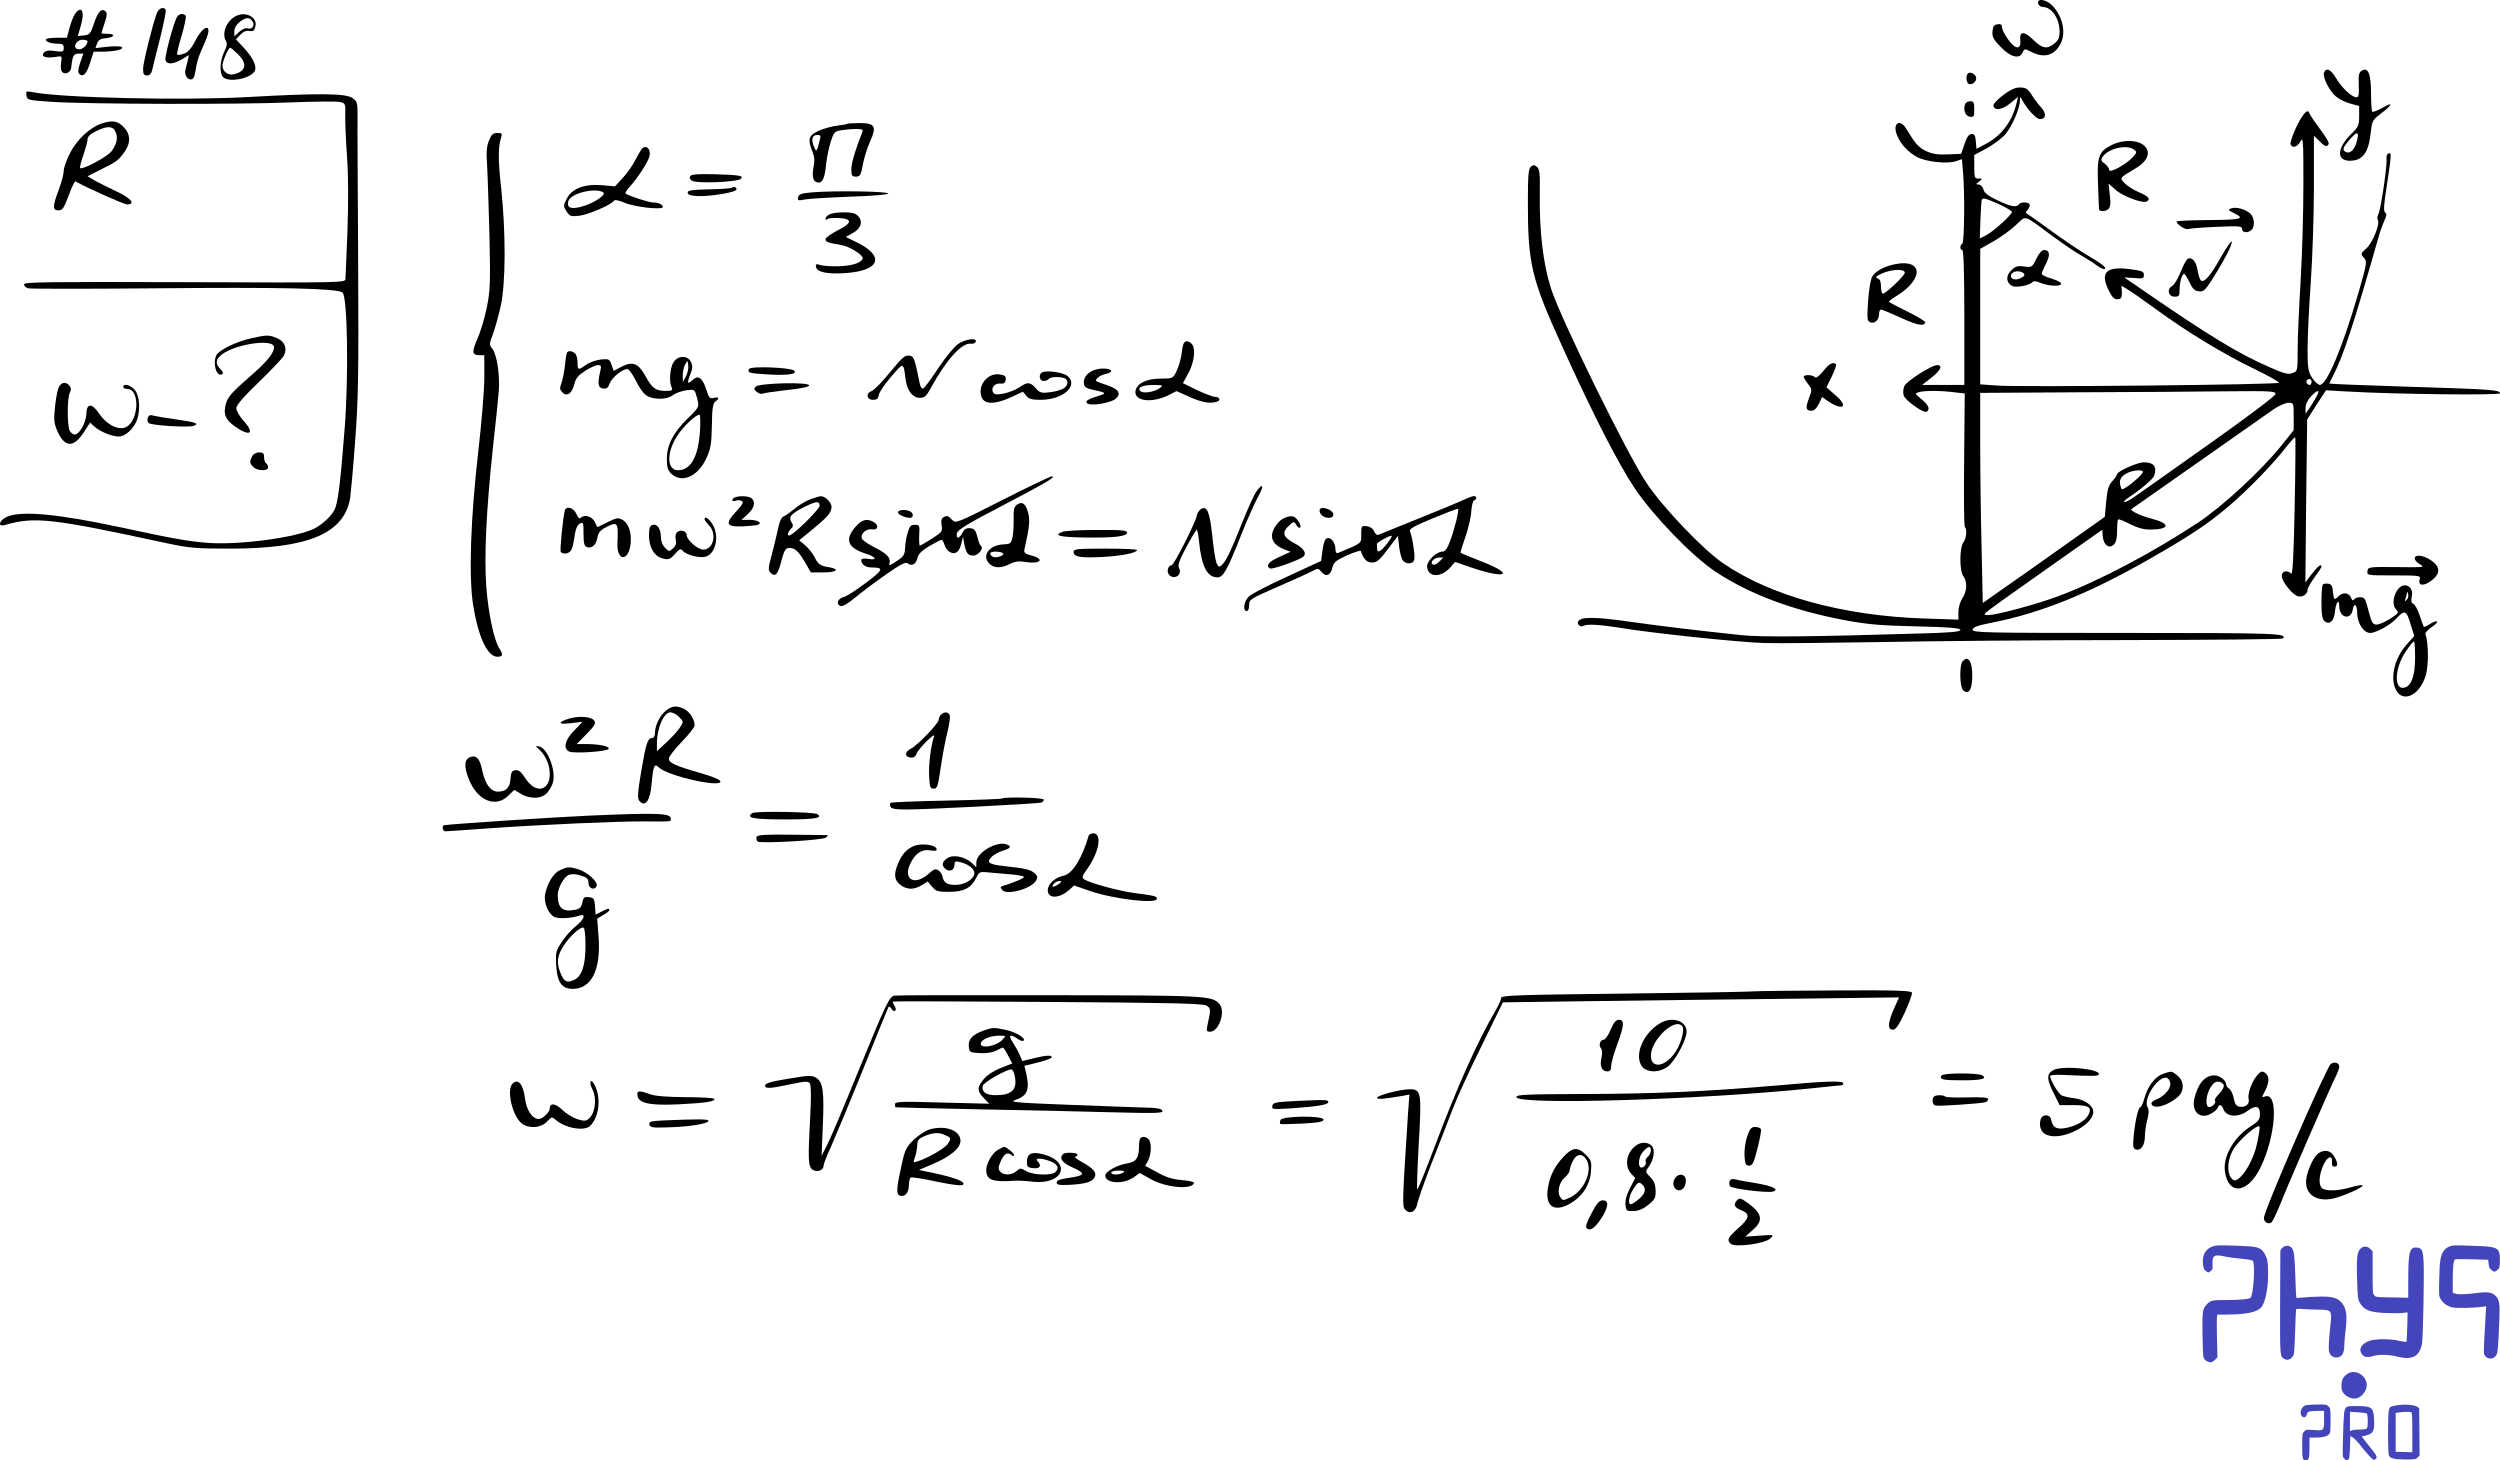 <svg xmlns="http://www.w3.org/2000/svg" version="1.0" width="1260.121pt" height="736.072pt" viewBox="0 0 1260.121 736.072" preserveAspectRatio="xMidYMid meet">
<g transform="translate(-34.879,652.031) scale(0.1,-0.1)" fill="#000000" stroke="none">
<path d="M10622 6503 c2 -10 13 -18 25 -18 44 -1 83 -59 83 -124 0 -31 -6 -44 -26 -60 -38 -30 -60 -26 -106 18 -46 46 -71 45 -66 -2 5 -49 -25 -47 -61 4 -17 23 -31 51 -31 61 0 14 -6 19 -22 16 -18 -2 -24 -11 -26 -35 -3 -27 4 -41 40 -78 50 -53 96 -65 112 -29 9 20 10 20 45 2 64 -32 115 -18 146 42 29 56 11 137 -42 193 -31 31 -77 38 -71 10z"/>
<path d="M1139 6453 c-21 -56 -69 -249 -69 -280 0 -26 4 -33 20 -33 13 0 22 9 26 28 3 15 21 87 40 161 18 73 31 137 28 142 -11 18 -35 8 -45 -18z"/>
<path d="M726 6449 c-8 -12 -20 -44 -27 -70 l-13 -49 -53 0 c-29 0 -53 -4 -53 -9 0 -12 26 -21 61 -21 23 0 29 -4 29 -21 0 -20 -4 -21 -44 -16 -32 5 -47 2 -56 -8 -17 -20 9 -29 57 -22 35 6 35 6 30 -27 -3 -18 -2 -38 3 -45 13 -21 45 -8 48 19 6 59 12 70 37 70 l24 0 -16 -46 c-11 -32 -12 -49 -5 -56 19 -19 37 -1 55 56 l18 56 43 0 c59 0 107 10 100 22 -4 5 -33 7 -70 3 l-64 -7 8 23 c7 18 18 25 46 27 43 4 49 22 6 22 -16 0 -30 1 -30 3 0 2 7 25 16 51 12 33 13 51 6 58 -20 20 -40 0 -59 -59 -18 -53 -22 -58 -51 -61 l-31 -3 15 51 c22 73 4 107 -30 59z m64 -137 c0 -20 -28 -44 -47 -40 -31 5 -12 48 22 48 14 0 25 -4 25 -8z"/>
<path d="M1243 6438 c-17 -22 -66 -206 -60 -222 9 -22 39 -20 82 5 l36 22 -6 -29 c-4 -16 -9 -35 -11 -43 -7 -23 6 -51 26 -51 14 0 19 11 25 48 4 26 13 63 22 82 8 19 21 50 29 68 36 83 -7 83 -51 0 -21 -41 -38 -61 -59 -68 -16 -6 -31 -8 -34 -5 -3 3 7 45 22 95 15 50 24 95 21 100 -9 14 -31 12 -42 -2z"/>
<path d="M1535 6438 c-47 -26 -70 -89 -46 -127 6 -10 3 -27 -10 -52 -23 -46 -25 -112 -4 -129 33 -28 144 -3 159 35 9 24 -11 65 -55 113 l-41 44 22 23 c15 16 30 22 46 19 19 -3 25 1 30 23 12 47 -50 79 -101 51z m84 -22 c17 -20 4 -45 -20 -39 -12 4 -29 -3 -44 -17 l-25 -23 0 26 c0 16 10 33 26 46 31 24 47 26 63 7z m-72 -168 c50 -48 43 -87 -19 -102 -30 -7 -58 14 -58 44 0 20 30 90 39 90 3 0 20 -14 38 -32z"/>
<path d="M12063 6154 c-8 -22 26 -91 60 -120 16 -14 49 -30 73 -36 l44 -12 0 -51 c0 -46 -4 -55 -39 -89 -73 -72 -77 -136 -8 -136 65 0 95 40 106 145 6 56 9 61 51 93 60 45 64 62 8 29 -25 -14 -48 -23 -52 -20 -3 3 -6 45 -6 93 0 98 -15 134 -47 114 -15 -10 -17 -23 -15 -73 2 -48 0 -61 -12 -61 -23 0 -74 48 -102 96 -27 45 -50 56 -61 28z m167 -340 c-10 -44 -33 -69 -54 -61 -23 9 -20 22 15 62 39 45 49 44 39 -1z"/>
<path d="M10273 6153 c-17 -6 -16 -50 1 -56 15 -6 36 11 36 29 0 16 -22 32 -37 27z"/>
<path d="M10443 6039 c-33 -26 -50 -46 -46 -55 9 -23 46 -16 86 17 l38 31 -7 -28 c-23 -98 -78 -170 -163 -213 l-40 -21 -3 38 c-2 28 -7 37 -21 37 -13 0 -24 -14 -36 -50 l-17 -50 -68 -3 c-52 -2 -77 2 -109 17 -39 19 -52 34 -101 114 -32 52 -70 24 -45 -35 19 -46 57 -86 102 -110 48 -24 152 -35 195 -20 l30 10 5 -61 c10 -101 7 -362 -3 -365 -13 -5 -13 -32 0 -32 6 0 10 -120 10 -340 l0 -340 -107 0 -106 0 46 36 c48 37 60 64 30 64 -28 0 -153 -80 -165 -105 -6 -13 -8 -34 -4 -47 6 -25 101 -92 116 -83 19 12 10 34 -26 63 -35 29 -35 29 -12 36 30 8 109 8 177 -1 l53 -6 -3 -333 c-2 -183 -1 -336 4 -340 12 -12 7 -58 -8 -78 -20 -27 -20 -144 0 -170 21 -28 19 -76 -5 -111 -11 -17 -20 -47 -20 -69 l0 -39 -177 6 c-407 14 -770 114 -1010 279 -102 70 -304 282 -385 404 -96 142 -433 829 -481 979 -40 124 -59 286 -57 475 2 105 -1 128 -14 139 -13 11 -19 11 -31 1 -12 -10 -15 -43 -15 -179 0 -311 17 -384 174 -729 158 -348 280 -586 364 -712 94 -140 289 -342 406 -420 173 -115 392 -197 660 -247 114 -21 182 -26 359 -30 164 -4 217 -8 217 -18 0 -9 -53 -14 -212 -18 -525 -16 -797 -19 -893 -8 -252 27 -383 43 -557 67 -181 26 -249 26 -264 3 -9 -15 12 -33 27 -23 17 10 84 6 189 -11 154 -26 603 -73 725 -76 66 -2 327 1 580 5 253 5 812 10 1242 10 430 1 784 4 788 8 26 26 -33 28 -786 28 -724 0 -780 1 -777 17 2 12 26 21 93 34 247 48 490 146 790 317 209 119 296 177 401 265 100 84 233 221 296 304 23 29 43 51 46 49 2 -3 1 -161 -3 -351 -5 -249 -10 -344 -18 -336 -20 20 -47 13 -47 -12 0 -27 52 -93 81 -102 23 -7 49 10 49 32 0 9 16 37 35 63 19 26 35 50 35 54 0 16 -19 2 -48 -36 l-33 -43 4 411 5 410 47 74 48 73 106 -6 c238 -14 771 -20 771 -9 0 17 -40 20 -462 33 -219 7 -398 14 -398 16 0 2 9 22 21 44 51 101 101 254 221 674 10 39 27 85 35 103 12 26 13 36 4 41 -9 6 -7 39 9 139 23 153 24 165 8 159 -7 -2 -12 -15 -10 -28 4 -32 -28 -248 -40 -276 -6 -11 -8 -25 -4 -31 12 -20 -25 -114 -57 -143 -30 -27 -30 -29 -13 -48 17 -19 16 -25 -28 -178 -79 -272 -159 -463 -194 -463 -9 1 -27 17 -39 36 -20 31 -23 49 -23 142 0 59 7 211 16 337 9 127 16 345 16 486 l0 255 30 -29 c21 -22 32 -27 40 -19 11 11 6 20 -67 120 -13 18 -25 38 -28 45 -7 22 -37 -14 -68 -82 -16 -36 -27 -71 -25 -78 9 -22 35 -14 50 15 14 25 15 5 15 -218 0 -135 -6 -353 -14 -485 -8 -132 -15 -288 -15 -348 0 -106 0 -108 -26 -117 -22 -9 -42 -3 -119 31 -154 67 -303 158 -624 379 l-105 72 50 -3 c44 -4 49 -2 49 16 0 17 -10 21 -73 29 -121 15 -150 -19 -101 -114 16 -31 27 -40 43 -38 17 2 21 9 20 35 l-2 33 30 -18 c16 -9 82 -55 146 -102 159 -116 343 -227 495 -300 70 -34 125 -65 123 -69 -6 -10 -1312 -23 -1423 -14 l-83 6 0 341 0 342 67 38 c37 21 88 58 113 82 54 50 33 56 185 -56 50 -37 113 -80 140 -95 28 -16 65 -39 83 -53 18 -13 36 -21 40 -17 9 8 -14 25 -98 75 -36 21 -112 73 -170 115 -58 42 -112 81 -120 85 -12 7 -13 11 -2 21 6 7 12 19 12 26 0 15 -46 18 -55 3 -11 -17 -42 -11 -109 21 -46 22 -66 37 -70 55 -4 14 -14 24 -24 24 -15 1 -15 2 2 15 19 15 19 15 -2 15 -20 0 -22 5 -22 59 l0 60 60 32 c33 18 75 49 94 69 34 38 76 132 76 173 1 21 1 22 12 2 27 -48 71 -95 89 -95 31 0 34 28 7 58 -14 15 -34 41 -44 57 -24 39 -33 45 -69 44 -19 0 -49 -14 -82 -40z m-18 -548 c36 -17 65 -34 65 -39 0 -14 -93 -98 -129 -117 l-33 -17 3 94 c2 51 5 96 7 101 6 12 19 8 87 -22z m1575 -896 c0 -8 -4 -15 -9 -15 -13 0 -22 16 -14 24 11 11 23 6 23 -9z m-182 -62 c-2 -9 -151 -122 -333 -250 -181 -129 -349 -247 -372 -263 -23 -17 -47 -30 -55 -30 -7 0 -1 7 12 17 72 48 130 97 137 116 15 45 -2 67 -53 67 -32 0 -134 -46 -134 -60 0 -5 -11 -21 -24 -35 -19 -21 -25 -41 -31 -103 l-7 -77 -226 -160 c-124 -88 -263 -186 -308 -217 l-81 -57 -6 277 c-4 152 -7 391 -7 529 l0 253 498 3 c273 1 609 3 745 5 228 2 248 1 245 -15z m208 -10 c-8 -16 -24 -41 -35 -58 l-21 -30 0 29 c0 19 10 40 27 58 34 36 48 36 29 1z m-116 -102 l0 -69 -63 -79 c-105 -129 -294 -304 -419 -387 -232 -153 -501 -295 -705 -371 -104 -39 -310 -95 -351 -95 -23 0 -24 2 -12 14 8 8 143 105 300 215 l285 201 3 -35 c4 -43 33 -63 56 -39 11 10 16 34 16 68 0 29 2 55 5 58 3 3 31 -8 61 -24 39 -19 71 -28 103 -27 98 1 101 30 5 55 -53 13 -111 41 -102 48 4 3 653 459 718 504 25 17 57 31 73 32 27 0 27 0 27 -69z m-760 -279 c0 -10 -47 -54 -81 -76 -25 -16 -27 -16 -32 5 -8 29 1 47 32 64 28 15 81 20 81 7z"/>
<path d="M482 6039 c3 -23 7 -24 128 -32 179 -12 935 -14 1201 -3 124 5 238 6 253 2 25 -6 27 -9 25 -64 -1 -31 3 -127 9 -212 7 -100 7 -233 2 -375 -5 -121 -9 -229 -10 -240 0 -20 -6 -20 -810 -17 -696 2 -810 1 -810 -11 0 -8 9 -17 21 -20 12 -3 299 -3 638 0 632 6 918 0 946 -21 25 -18 32 -415 11 -686 -21 -272 -34 -377 -51 -409 -17 -33 -61 -74 -102 -95 -90 -45 -376 -84 -537 -72 -100 8 -174 21 -433 77 -322 69 -503 86 -578 55 -40 -17 -51 -53 -12 -42 151 43 230 35 817 -92 112 -24 146 -27 320 -27 395 0 575 77 604 257 3 21 15 149 25 286 16 215 18 334 15 912 -2 366 -4 695 -3 732 0 62 -2 68 -27 85 -35 23 -172 24 -529 4 -325 -18 -941 -4 -1083 25 -31 6 -33 5 -30 -17z"/>
<path d="M10254 5996 c-11 -29 1 -61 24 -64 20 -3 22 1 22 37 0 35 -3 41 -20 41 -11 0 -23 -6 -26 -14z"/>
<path d="M865 5899 c-58 -17 -128 -81 -162 -148 -18 -34 -33 -76 -33 -92 0 -16 -11 -58 -25 -95 -32 -85 -32 -104 -1 -104 20 0 27 11 51 75 15 41 30 73 34 71 59 -33 245 -116 260 -116 46 0 20 32 -54 66 -41 19 -90 44 -110 55 l-35 21 67 34 c78 38 91 47 121 91 31 44 29 88 -7 124 -30 30 -53 34 -106 18z m66 -43 c14 -30 6 -64 -21 -99 -22 -28 -146 -94 -157 -84 -3 4 4 33 16 65 11 33 21 68 21 79 0 15 13 27 43 42 56 28 85 27 98 -3z"/>
<path d="M4619 5896 c-2 -2 -25 -6 -50 -9 -25 -3 -67 -14 -92 -25 -52 -23 -59 -44 -33 -106 10 -25 12 -46 5 -81 -9 -50 0 -75 27 -75 20 0 31 28 37 95 4 33 14 83 23 111 15 47 19 52 53 58 20 3 53 6 75 6 32 0 37 -3 31 -17 -31 -75 -55 -154 -55 -185 0 -33 3 -38 23 -38 21 0 25 7 35 60 6 34 22 86 36 116 35 77 26 94 -53 94 -32 0 -60 -2 -62 -4z m-141 -93 c-13 -50 -15 -51 -28 -18 -13 35 -7 55 19 55 18 0 18 -3 9 -37z"/>
<path d="M2814 5813 c-12 -28 -15 -58 -10 -127 3 -50 8 -210 12 -356 5 -241 4 -274 -14 -362 -11 -53 -32 -123 -47 -156 -29 -66 -27 -82 11 -82 l24 0 0 -113 c0 -62 -14 -232 -31 -377 -38 -334 -48 -619 -26 -766 26 -163 72 -264 123 -264 28 0 30 11 9 43 -26 41 -55 176 -65 309 -11 154 -1 380 34 708 14 124 27 250 29 280 6 75 -9 180 -31 210 -18 23 -18 26 1 75 10 27 28 91 39 140 26 113 27 370 3 596 -16 145 -16 208 0 257 6 19 4 22 -19 22 -22 0 -30 -7 -42 -37z"/>
<path d="M10992 5789 c-66 -33 -74 -58 -68 -202 2 -67 5 -123 5 -123 6 -11 34 -10 46 2 12 12 14 28 8 72 l-6 57 36 -32 c37 -33 138 -70 157 -58 20 12 9 25 -39 46 -27 11 -60 32 -73 46 -26 28 -28 25 56 75 52 31 72 68 55 99 -23 43 -109 52 -177 18z m112 -22 c17 -13 17 -15 -5 -39 -35 -38 -119 -83 -119 -64 0 8 -10 22 -22 31 -18 12 -21 19 -12 33 26 43 121 66 158 39z"/>
<path d="M3582 5768 c-5 -7 -19 -33 -32 -56 -12 -24 -39 -64 -61 -87 l-40 -44 -68 6 c-88 7 -152 -18 -177 -71 -16 -33 -16 -36 1 -62 16 -24 21 -26 65 -21 46 6 162 56 174 76 4 6 25 1 52 -10 51 -23 194 -38 194 -22 0 13 -24 23 -51 23 -20 0 -128 35 -137 45 -3 3 6 18 20 33 34 36 86 114 98 147 15 40 -14 72 -38 43z m-193 -217 c19 -12 -48 -56 -111 -73 -54 -14 -74 -4 -64 30 12 38 135 68 175 43z"/>
<path d="M3829 5634 c-6 -7 -4 -16 6 -24 19 -16 231 -8 248 9 16 16 -6 19 -131 23 -76 2 -116 0 -123 -8z"/>
<path d="M4038 5574 c-4 -3 -55 -7 -115 -8 -87 -2 -108 -5 -108 -16 0 -11 14 -16 50 -18 61 -3 196 19 196 33 1 12 -15 18 -23 9z"/>
<path d="M4445 5551 c-58 -5 -70 -9 -73 -25 -4 -17 0 -18 35 -11 21 4 124 10 228 14 116 4 190 10 190 16 0 11 -267 15 -380 6z"/>
<path d="M11595 5470 c-18 -7 -15 -10 18 -26 55 -27 30 -32 -145 -33 -82 -1 -148 -4 -148 -7 0 -15 45 -44 59 -38 9 3 73 8 144 11 113 5 127 4 127 -11 0 -19 30 -22 48 -4 18 18 14 63 -7 82 -24 22 -71 35 -96 26z"/>
<path d="M4528 5439 c-10 -5 -18 -15 -18 -21 0 -8 3 -8 9 -2 6 5 33 7 61 5 68 -4 64 -26 -13 -64 -31 -16 -57 -35 -57 -42 0 -14 9 -18 80 -30 42 -7 113 -52 107 -68 -7 -22 -55 -37 -124 -39 -37 0 -79 2 -91 7 -20 6 -23 4 -20 -11 5 -26 61 -37 151 -30 169 12 197 83 60 152 l-61 30 34 19 c42 22 54 58 29 85 -14 16 -31 20 -74 20 -31 0 -64 -5 -73 -11z"/>
<path d="M11545 5227 c-56 -101 -91 -139 -105 -117 -5 8 -12 31 -15 52 -7 40 -27 63 -47 55 -7 -2 -24 -32 -37 -66 -14 -34 -33 -67 -43 -72 -29 -15 -20 -54 12 -54 22 0 25 4 25 35 0 38 12 80 23 80 4 -1 16 -20 27 -43 15 -32 26 -43 47 -45 23 -3 32 5 64 55 60 93 106 182 102 195 -2 6 -26 -27 -53 -75z"/>
<path d="M10613 5216 c-21 -43 -23 -44 -62 -39 -33 5 -44 1 -65 -20 -28 -28 -26 -61 5 -78 20 -11 93 4 104 21 3 5 20 3 40 -6 42 -17 108 -19 103 -2 -2 6 -25 17 -51 25 -26 7 -47 18 -47 23 0 5 9 28 21 50 23 44 20 70 -9 70 -11 0 -26 -16 -39 -44z m-60 -81 c0 -6 -12 -14 -27 -20 -34 -12 -56 12 -30 32 17 12 55 4 57 -12z"/>
<path d="M9903 5189 c-54 -10 -99 -34 -117 -62 -8 -13 -17 -65 -21 -123 -6 -90 -5 -102 10 -108 23 -9 45 11 45 40 0 13 4 24 10 24 5 0 49 -18 97 -40 84 -39 121 -46 126 -25 1 6 -40 30 -90 55 -51 25 -93 47 -93 50 0 3 20 18 45 33 132 84 124 183 -12 156z m47 -43 c0 -15 -96 -106 -111 -106 -5 0 -9 16 -9 35 0 24 -5 38 -17 42 -14 5 -9 11 22 25 49 22 115 24 115 4z"/>
<path d="M1614 4815 c-73 -16 -159 -58 -174 -84 -21 -40 0 -114 28 -97 8 4 5 13 -8 26 -24 24 -25 43 -3 65 57 58 273 93 273 45 0 -30 -39 -77 -130 -155 -77 -67 -102 -95 -111 -125 -17 -55 -5 -85 45 -120 77 -53 101 -35 41 31 -19 22 -35 49 -35 62 0 15 35 56 114 132 63 61 120 121 126 133 18 37 4 71 -35 88 -41 17 -51 17 -131 -1z"/>
<path d="M5179 4787 c-19 -12 -63 -66 -100 -121 -36 -55 -70 -101 -77 -104 -6 -2 -13 7 -16 20 -28 136 -30 143 -56 146 -21 2 -37 -13 -95 -84 -38 -47 -80 -90 -93 -95 -31 -12 -25 -44 8 -44 19 0 26 6 28 24 2 13 30 55 63 93 64 74 61 75 73 -17 7 -54 36 -90 71 -90 23 0 33 8 53 45 81 148 159 234 205 228 11 -2 22 3 24 10 8 21 -51 14 -88 -11z"/>
<path d="M6316 4791 c-4 -5 -9 -31 -12 -58 -4 -26 -15 -64 -25 -84 -18 -36 -19 -37 -79 -37 -73 0 -123 -25 -128 -64 -6 -51 85 -61 170 -18 l37 19 65 -29 c64 -29 107 -36 140 -24 20 8 11 24 -12 24 -10 0 -50 16 -90 34 l-71 35 24 43 c30 52 41 118 26 147 -12 22 -36 28 -45 12z m-120 -226 c-28 -21 -85 -30 -99 -16 -18 18 10 31 68 31 46 -1 48 -2 31 -15z"/>
<path d="M3207 4743 c-3 -5 -8 -35 -11 -68 -4 -33 -12 -73 -18 -88 -9 -23 -8 -31 6 -45 23 -23 48 -5 60 43 7 29 19 43 54 66 25 16 54 29 65 29 16 0 18 -5 11 -32 -14 -62 -11 -83 14 -86 18 -3 26 3 34 26 12 30 63 72 89 72 8 0 28 -28 44 -61 18 -37 40 -66 57 -75 38 -20 101 -18 129 5 13 10 43 20 66 24 42 5 43 5 53 -31 15 -54 15 -53 -46 -112 -72 -71 -104 -133 -104 -203 0 -43 5 -58 23 -75 52 -49 133 -14 175 76 23 49 27 71 29 167 1 86 5 112 17 121 23 16 20 25 -7 19 -20 -6 -25 -1 -38 41 -18 58 -40 75 -67 51 -28 -26 -32 -21 -15 23 13 32 14 46 5 65 -16 35 -65 35 -88 0 -18 -27 -24 -99 -10 -127 7 -16 3 -18 -31 -18 -50 0 -68 14 -101 75 -35 64 -65 76 -120 47 l-40 -21 -11 31 c-10 29 -13 30 -55 26 -24 -3 -58 -15 -74 -27 -39 -28 -42 -27 -42 12 0 18 -5 38 -12 45 -14 14 -35 16 -41 5z m599 -120 l-15 -28 -1 33 c0 18 6 43 12 55 13 22 13 22 16 -5 2 -15 -4 -40 -12 -55z m71 -277 c-9 -129 -46 -195 -110 -196 -57 0 -60 87 -5 173 29 46 93 107 112 107 5 0 6 -35 3 -84z"/>
<path d="M9539 4650 c-22 -27 -36 -37 -43 -30 -12 12 -56 13 -56 1 0 -4 10 -21 22 -36 21 -27 21 -29 5 -72 -19 -50 -16 -63 14 -63 12 0 25 13 36 35 l16 34 26 -18 c75 -53 111 -33 45 24 l-49 43 27 55 c15 30 24 58 21 61 -14 14 -34 4 -64 -34z"/>
<path d="M4125 4661 c-11 -19 -3 -22 93 -28 98 -6 152 1 134 19 -16 16 -217 24 -227 9z"/>
<path d="M5874 4658 c-40 -10 -66 -40 -62 -70 2 -18 12 -25 43 -32 68 -14 72 -18 40 -28 -64 -20 -78 -29 -67 -40 16 -16 117 0 144 22 30 25 16 48 -38 67 -70 24 -67 22 -54 37 6 8 25 18 41 21 16 4 29 10 29 15 0 12 -42 17 -76 8z"/>
<path d="M5603 4644 c-21 -9 -16 -44 6 -44 11 0 23 5 26 10 7 11 54 13 79 4 22 -9 20 -37 -5 -52 -11 -7 -42 -16 -69 -19 -43 -5 -50 -3 -71 21 -27 31 -42 32 -79 6 -39 -27 -117 -47 -131 -33 -20 20 -1 52 29 50 21 -2 28 3 30 19 2 17 -3 23 -30 27 -63 10 -116 -60 -90 -118 16 -34 69 -33 147 3 l60 28 16 -20 c14 -17 28 -21 75 -21 111 1 189 70 135 119 -21 19 -103 31 -128 20z"/>
<path d="M641 4558 c-5 -18 -13 -63 -16 -99 -6 -55 -3 -75 13 -112 37 -83 82 -85 133 -6 l32 49 21 -19 c28 -26 88 -51 124 -51 32 0 75 39 91 83 18 48 14 121 -10 151 -20 25 -59 36 -59 16 0 -5 8 -10 19 -10 71 0 58 -178 -15 -196 -38 -10 -91 21 -125 71 -37 55 -64 54 -65 -2 -2 -45 -35 -103 -59 -103 -8 0 -19 9 -25 19 -13 26 -13 167 1 192 7 15 7 24 -2 35 -20 25 -47 17 -58 -18z"/>
<path d="M4157 4571 c-9 -10 -7 -16 7 -27 11 -7 23 -11 28 -8 5 3 59 11 120 18 71 7 113 16 115 23 7 19 -254 13 -270 -6z"/>
<path d="M1094 4415 c-4 -9 -2 -21 4 -27 12 -12 202 -24 228 -14 29 11 8 19 -88 32 -51 7 -103 16 -115 19 -16 5 -25 3 -29 -10z"/>
<path d="M1620 4221 c-14 -27 -13 -37 6 -55 20 -20 74 -21 74 -2 0 8 -4 18 -10 21 -5 3 -10 17 -10 31 0 19 -5 24 -25 24 -14 0 -29 -8 -35 -19z"/>
<path d="M5401 4000 c-232 -118 -235 -119 -253 -100 -21 22 -27 24 -46 11 -8 -5 -11 -19 -7 -39 5 -30 2 -34 -49 -67 -30 -19 -58 -35 -61 -35 -3 0 -4 24 -3 53 3 49 2 52 -22 52 -20 0 -27 -7 -36 -40 -7 -22 -13 -57 -13 -77 -1 -28 -7 -41 -28 -56 -48 -33 -56 -36 -51 -21 9 25 -12 49 -73 79 -33 17 -63 37 -66 46 -9 23 23 52 52 46 31 -5 35 22 6 38 -34 18 -58 11 -90 -25 -56 -64 -40 -106 51 -135 52 -16 62 -35 15 -27 -26 4 -37 2 -37 -7 0 -20 22 -36 51 -36 65 0 61 -11 -27 -77 -48 -36 -98 -69 -113 -72 -30 -8 -40 -36 -16 -45 11 -4 37 11 75 43 33 27 102 79 155 116 74 52 99 64 109 56 20 -17 43 -4 49 27 4 19 21 36 60 60 31 17 58 32 62 32 3 0 11 -13 16 -30 12 -32 43 -48 63 -31 8 6 17 26 21 44 l8 32 6 -35 c10 -49 18 -60 46 -60 25 0 54 37 38 49 -5 3 -13 24 -18 46 -8 32 -15 41 -36 43 -18 2 -29 -4 -39 -23 -16 -31 -33 -33 -28 -3 2 17 50 46 224 137 230 120 280 150 254 150 -8 0 -121 -54 -249 -119z"/>
<path d="M6681 4042 c-11 -15 -43 -86 -71 -156 -59 -149 -83 -197 -104 -215 -13 -11 -17 -9 -26 13 -5 14 -15 76 -21 138 -13 120 -26 151 -57 132 -9 -6 -18 -20 -20 -30 -4 -32 -116 -253 -128 -253 -18 -1 -26 -32 -13 -47 25 -30 69 -1 51 33 -8 13 0 37 36 105 26 48 50 88 53 88 3 0 9 -28 12 -62 12 -122 41 -178 92 -178 30 0 50 36 125 227 28 70 65 152 81 181 31 55 24 72 -10 24z"/>
<path d="M4053 4013 c-7 -2 -13 -9 -13 -14 0 -4 7 -6 15 -3 8 4 22 3 31 0 13 -5 9 -15 -25 -52 -59 -63 -53 -80 29 -77 36 2 71 5 78 8 26 9 0 25 -41 25 l-41 0 32 29 c33 31 40 59 20 79 -12 12 -62 15 -85 5z"/>
<path d="M4434 4004 c-23 -8 -59 -30 -80 -48 -22 -18 -46 -35 -56 -39 -10 -4 -21 -26 -28 -64 -7 -32 -21 -91 -32 -132 -18 -67 -18 -75 -4 -89 22 -22 37 -6 53 60 17 64 24 72 57 64 17 -4 36 -25 59 -64 l33 -57 62 0 c67 0 87 16 31 26 -46 7 -56 14 -75 52 -9 18 -30 44 -46 58 l-31 26 64 52 c81 67 99 88 99 117 0 22 -33 55 -55 53 -5 0 -29 -7 -51 -15z m46 -33 c0 -17 -124 -140 -150 -149 -15 -6 -12 15 5 32 13 12 13 19 3 35 -16 26 -2 42 65 76 61 30 77 31 77 6z"/>
<path d="M7725 4000 c-22 -10 -125 -53 -230 -95 -104 -42 -195 -79 -200 -81 -6 -2 -15 6 -20 18 -6 14 -20 24 -37 26 -27 3 -28 1 -28 -41 0 -48 7 -42 -117 -94 -8 -3 -13 4 -13 19 0 33 -23 63 -43 55 -10 -4 -18 -25 -22 -60 l-7 -54 -171 -79 c-95 -43 -182 -88 -194 -101 -25 -24 -31 -73 -10 -73 7 0 12 12 12 30 0 29 5 32 145 93 80 35 158 70 174 79 28 15 31 14 46 -5 22 -27 46 -17 55 23 6 26 17 35 73 61 37 16 68 26 70 22 14 -42 30 -58 57 -58 24 0 37 11 79 67 l51 67 6 -54 c4 -30 12 -62 19 -70 17 -20 49 -19 57 2 6 16 -8 114 -21 144 -6 13 17 26 115 67 68 28 125 50 127 47 6 -6 -17 -101 -40 -162 -14 -38 -25 -53 -38 -53 -32 0 -81 -49 -78 -78 6 -53 70 -54 116 -3 l25 29 84 -29 c175 -59 219 -35 53 30 -60 23 -110 44 -110 46 0 3 12 40 26 82 15 43 28 100 29 128 2 27 8 51 14 53 15 5 14 22 -1 22 -7 -1 -31 -9 -53 -20z m-385 -220 c-33 -42 -50 -50 -50 -25 0 8 -1 18 -1 23 -2 7 58 41 74 42 5 0 -6 -18 -23 -40z m263 -91 c-11 -12 -26 -18 -32 -14 -17 10 6 35 32 35 l21 0 -21 -21z"/>
<path d="M5474 3976 c-14 -11 -17 -26 -16 -72 1 -33 -2 -74 -6 -93 -7 -31 -10 -33 -49 -35 -71 -4 -108 -60 -65 -99 24 -22 59 -21 102 1 26 13 46 15 75 10 76 -13 104 13 34 32 -38 10 -41 14 -35 38 24 106 27 141 17 179 -13 46 -30 58 -57 39z m-69 -246 c7 -11 -39 -25 -54 -15 -6 3 -11 10 -11 16 0 12 57 12 65 -1z"/>
<path d="M3196 3948 c-9 -32 -26 -200 -21 -209 10 -15 44 -10 53 9 6 9 13 41 17 70 5 36 13 55 26 63 18 9 19 6 19 -51 0 -47 4 -62 16 -67 25 -10 48 11 54 47 4 25 14 37 40 51 62 33 66 28 61 -77 -5 -91 54 -98 66 -8 7 56 -9 106 -39 123 -23 13 -30 13 -77 -11 l-51 -25 -13 26 c-13 28 -52 40 -70 22 -8 -8 -14 -2 -23 19 -13 31 -51 42 -58 18z"/>
<path d="M7000 3947 c0 -20 22 -37 47 -37 28 0 31 25 4 40 -27 14 -51 13 -51 -3z"/>
<path d="M4875 3940 c-6 -10 34 -30 61 -30 19 0 18 26 -2 34 -24 9 -52 7 -59 -4z"/>
<path d="M6824 3910 c-31 -12 -64 -59 -64 -90 0 -30 21 -53 65 -70 l29 -11 -57 -26 c-54 -24 -70 -44 -47 -58 9 -6 120 32 160 54 30 16 16 45 -35 72 -59 31 -67 55 -30 89 24 23 27 23 36 7 15 -26 32 -21 18 6 -20 37 -36 43 -75 27z"/>
<path d="M3900 3903 c0 -4 10 -17 22 -30 42 -44 23 -123 -29 -123 -27 0 -83 49 -83 73 0 20 -29 30 -47 16 -9 -8 -12 -22 -8 -39 4 -19 0 -31 -14 -44 -19 -17 -20 -17 -40 3 -13 13 -21 34 -21 54 0 42 -20 70 -43 61 -13 -4 -17 -18 -17 -53 0 -61 28 -107 71 -116 29 -7 37 -3 60 23 23 26 29 29 39 16 17 -20 84 -38 114 -30 52 13 73 104 36 164 -18 29 -40 43 -40 25z"/>
<path d="M5702 3839 c-45 -18 -11 -26 113 -28 148 -2 215 5 215 25 0 11 -29 14 -152 13 -84 0 -163 -4 -176 -10z"/>
<path d="M5760 3738 c0 -25 37 -31 148 -25 95 5 172 21 172 35 0 4 -72 7 -160 7 -145 0 -160 -2 -160 -17z"/>
<path d="M12520 3705 c0 -8 12 -21 28 -30 25 -14 17 -15 -118 -13 -141 1 -145 1 -148 -20 -3 -22 -1 -22 133 -22 132 0 136 -1 130 -20 -10 -33 21 -36 61 -5 45 35 44 69 -5 102 -39 26 -81 30 -81 8z"/>
<path d="M12057 3574 c-4 -4 -7 -44 -7 -89 0 -63 4 -86 16 -96 24 -20 48 1 52 47 4 48 22 71 22 27 0 -58 60 -71 68 -14 6 36 22 23 22 -16 0 -53 32 -103 66 -103 29 0 101 40 130 71 43 47 52 44 72 -23 l20 -63 -39 -44 c-57 -64 -82 -157 -58 -218 31 -81 124 -43 155 64 15 52 14 165 -2 207 -2 6 12 22 32 36 20 13 32 26 26 28 -6 2 -22 -4 -37 -14 -14 -9 -27 -15 -29 -13 -2 2 -11 28 -21 57 -9 29 -24 56 -32 59 -10 4 -12 14 -8 35 8 32 -8 58 -35 58 -42 0 -75 -87 -45 -120 17 -18 15 -20 -31 -50 -27 -17 -58 -29 -69 -28 -19 3 -22 9 -45 96 -9 35 -15 42 -35 42 -13 0 -27 -5 -31 -12 -5 -7 -10 -4 -15 10 -10 25 -41 29 -63 7 -21 -22 -24 -19 -28 23 -2 28 -8 38 -23 40 -12 2 -24 0 -28 -4z m422 -78 c-9 -8 -10 -7 -5 7 3 10 7 24 7 30 1 7 3 4 6 -7 3 -10 -1 -23 -8 -30z m43 -295 c-1 -84 -17 -133 -48 -145 -59 -23 -59 91 0 179 21 32 40 54 43 52 3 -3 5 -42 5 -86z"/>
<path d="M10242 3188 c-18 -18 -16 -133 3 -148 28 -23 45 5 45 74 0 55 -11 86 -30 86 -3 0 -11 -5 -18 -12z"/>
<path d="M3705 2938 c-30 -24 -55 -74 -55 -113 0 -16 -6 -25 -15 -25 -22 0 -31 -29 -55 -173 -17 -100 -19 -132 -9 -143 29 -35 55 -1 62 84 9 97 14 106 38 83 46 -42 309 -102 309 -70 0 9 -35 24 -98 42 -129 37 -162 52 -162 73 0 10 29 48 65 85 36 37 65 74 65 83 0 29 -24 68 -51 82 -39 19 -62 18 -94 -8z m63 -28 c12 -12 22 -23 22 -26 0 -17 -29 -55 -76 -100 l-54 -50 0 40 c0 77 35 156 68 156 10 0 28 -9 40 -20z"/>
<path d="M5092 2918 c-7 -7 -12 -18 -12 -26 0 -18 -107 -129 -139 -145 -32 -15 -34 -41 -4 -45 16 -2 26 3 32 20 10 26 97 112 88 87 -16 -46 -28 -141 -25 -199 3 -57 5 -65 23 -65 18 0 22 12 36 110 9 61 24 141 34 178 9 37 14 74 11 82 -7 18 -28 19 -44 3z"/>
<path d="M3220 2899 c-63 -19 -60 -32 5 -24 l60 7 -42 -44 c-47 -47 -57 -91 -25 -106 24 -11 195 0 199 14 4 13 -50 24 -117 24 l-44 0 49 50 c41 42 48 53 39 68 -13 20 -73 25 -124 11z"/>
<path d="M3069 2740 c58 -55 69 -164 20 -190 -28 -15 -65 4 -94 50 -20 31 -32 40 -48 38 -18 -2 -23 -11 -25 -43 -3 -45 -23 -65 -63 -65 -37 0 -65 38 -79 105 -12 60 -29 80 -59 70 -31 -10 -35 -45 -11 -107 42 -112 136 -153 201 -88 l30 29 32 -19 c48 -30 110 -27 136 7 12 14 24 37 27 50 16 62 -28 174 -71 181 -18 4 -18 2 4 -18z"/>
<path d="M5399 2495 c-3 -2 -128 -7 -279 -10 -150 -3 -277 -8 -281 -11 -5 -2 -6 -11 -2 -19 4 -11 24 -15 82 -15 93 0 661 29 679 35 6 2 12 9 12 15 0 10 -201 15 -211 5z"/>
<path d="M4141 2422 c-35 -24 4 -32 164 -32 153 0 194 7 163 27 -19 11 -310 16 -327 5z"/>
<path d="M3315 2409 c-177 -8 -678 -41 -727 -48 -14 -2 -8 -31 5 -31 8 0 106 7 218 15 268 19 656 36 788 35 137 -1 131 -2 131 14 0 28 -69 30 -415 15z"/>
<path d="M4162 2302 c-2 -7 0 -18 5 -23 12 -12 332 6 346 20 6 6 9 11 7 12 -3 0 -83 1 -179 2 -136 2 -175 -1 -179 -11z"/>
<path d="M5836 2308 c-33 -115 -82 -193 -127 -202 -42 -8 -79 -42 -79 -73 0 -43 56 -43 106 0 l27 24 81 -28 c119 -41 336 -66 336 -39 0 13 -7 15 -113 29 -82 11 -225 50 -255 70 -11 7 -8 17 15 49 62 85 79 182 32 182 -11 0 -21 -6 -23 -12z m-150 -243 c-26 -19 -42 -19 -26 0 7 8 20 15 29 15 13 -1 13 -3 -3 -15z"/>
<path d="M4955 2256 c-37 -16 -60 -41 -80 -89 -22 -53 -19 -82 11 -106 33 -26 70 -27 109 -2 l30 18 22 -26 c19 -23 28 -26 86 -26 74 0 111 19 137 72 13 27 19 30 50 27 19 -2 70 -6 113 -10 42 -3 77 -9 77 -14 0 -7 -55 -30 -109 -46 -11 -4 -11 -7 0 -20 23 -28 148 7 170 48 10 18 8 24 -10 39 -21 17 -45 22 -151 34 -76 8 -90 18 -65 44 10 12 36 26 57 33 42 12 48 23 18 33 -51 16 -150 -44 -150 -91 l0 -25 -22 21 c-35 32 -94 45 -124 25 -27 -18 -31 -37 -9 -55 20 -17 45 -5 45 21 0 18 4 20 28 14 41 -10 72 -33 72 -55 0 -30 -47 -60 -95 -60 -44 0 -60 11 -66 44 -2 10 -12 24 -21 30 -14 8 -23 5 -45 -15 -71 -66 -135 -34 -96 48 24 51 59 75 100 67 22 -4 33 -2 33 5 0 23 -76 33 -115 17z"/>
<path d="M3173 2135 c-34 -14 -65 -65 -77 -124 -7 -39 16 -96 46 -112 20 -11 84 -8 126 6 36 12 27 -18 -17 -53 -21 -17 -53 -52 -70 -79 -30 -44 -32 -53 -29 -115 5 -90 28 -123 87 -122 92 2 139 98 127 261 l-7 93 30 18 c17 9 31 20 31 25 0 10 -7 9 -40 -8 l-29 -15 -3 43 c-3 38 -6 42 -31 45 -23 3 -28 -1 -33 -27 -5 -25 -13 -32 -39 -37 -61 -11 -84 9 -85 74 0 37 31 93 57 103 15 5 36 4 60 -4 30 -9 38 -17 38 -37 0 -29 32 -40 41 -15 8 21 -48 71 -96 85 -44 12 -48 12 -87 -5z m127 -380 c0 -103 -19 -158 -60 -175 -35 -15 -48 -8 -66 36 -21 50 -17 85 14 135 32 50 89 102 103 93 5 -3 9 -43 9 -89z"/>
<path d="M9180 1523 c-19 -2 -312 -7 -650 -11 -540 -6 -615 -9 -615 -22 0 -9 -12 -36 -26 -60 -95 -162 -198 -394 -314 -703 -43 -114 -80 -205 -83 -203 -2 3 1 106 8 231 15 260 13 275 -46 275 -46 0 -164 -31 -164 -43 0 -9 30 -7 124 9 l39 7 -7 -94 c-29 -444 -29 -468 -16 -484 23 -27 54 -15 62 25 3 19 36 112 72 205 37 94 85 217 107 275 22 58 88 202 147 321 l106 217 440 6 c243 3 692 9 999 12 l558 7 -26 -58 c-31 -71 -33 -105 -5 -105 14 0 29 21 60 87 22 48 38 93 36 100 -4 10 -82 13 -388 11 -211 -1 -399 -3 -418 -5z"/>
<path d="M4858 1502 c-27 -5 -42 -38 -182 -379 -73 -180 -145 -350 -160 -378 l-26 -50 6 146 c8 176 1 224 -32 246 -23 14 -34 14 -142 -4 -86 -14 -117 -23 -117 -34 0 -18 25 -16 133 7 72 15 85 15 93 3 6 -9 7 -70 2 -159 -12 -226 -11 -259 11 -275 22 -16 56 -4 56 20 0 8 16 49 36 92 19 43 92 217 161 388 69 171 127 314 130 319 3 5 10 1 15 -8 5 -9 13 -14 18 -11 6 4 5 14 -2 25 -7 11 -10 20 -8 22 3 2 354 1 780 -2 624 -4 780 -8 799 -18 24 -14 24 -18 5 -104 -5 -24 -3 -28 15 -28 44 0 79 104 46 140 -38 42 -67 43 -861 44 -418 1 -768 0 -776 -2z"/>
<path d="M8467 1330 c-11 -27 -27 -50 -34 -50 -18 0 -28 -27 -15 -43 7 -8 8 -26 3 -49 -10 -41 2 -68 29 -68 15 0 20 7 20 28 0 15 14 63 30 107 36 97 38 125 9 125 -15 0 -26 -13 -42 -50z"/>
<path d="M8715 1362 c-82 -50 -127 -152 -94 -211 22 -38 88 -41 134 -7 38 29 95 135 95 176 0 56 -74 79 -135 42z m113 -14 c15 -20 -10 -103 -45 -145 -51 -64 -113 -66 -113 -4 0 80 121 194 158 149z"/>
<path d="M5307 1326 c-56 -20 -79 -44 -75 -80 3 -30 5 -31 55 -34 33 -2 63 3 82 12 17 9 32 16 35 16 3 0 15 -18 26 -40 l21 -40 -28 -11 c-62 -23 -95 -43 -118 -71 -32 -38 -31 -59 3 -93 l27 -28 -237 6 c-206 6 -238 5 -238 -8 0 -8 1 -15 3 -16 1 -1 187 -5 412 -10 226 -4 529 -11 674 -15 224 -6 263 -5 259 7 -3 10 -24 15 -69 16 -35 1 -209 7 -387 14 -287 11 -319 14 -285 25 61 21 73 52 54 136 l-9 36 69 17 c38 10 69 21 69 26 0 12 -25 11 -92 -5 l-56 -14 -13 30 c-7 17 -23 45 -35 64 -25 37 -14 45 24 18 13 -9 26 -13 30 -9 13 12 -38 43 -89 54 -62 13 -65 13 -112 -3z m95 -46 c-33 -36 -120 -48 -109 -16 6 18 49 36 90 36 37 0 38 0 19 -20z m62 -185 c13 -68 -15 -95 -98 -95 -47 0 -70 17 -64 47 3 17 117 82 144 83 7 0 15 -16 18 -35z"/>
<path d="M12097 1157 c-24 -20 -337 -739 -337 -776 0 -21 21 -33 37 -23 6 4 24 41 41 82 40 102 257 601 282 650 11 21 20 46 20 54 0 19 -25 27 -43 13z"/>
<path d="M10700 1127 c-36 -18 -36 -46 0 -116 l30 -61 68 0 c81 0 97 -11 77 -50 -16 -31 -70 -60 -124 -67 -39 -5 -56 6 -63 42 -5 31 -46 32 -54 1 -9 -36 4 -66 34 -77 75 -29 232 50 232 117 0 32 -43 62 -98 69 -26 3 -54 10 -62 14 -18 10 -63 88 -57 99 3 4 34 6 69 4 153 -7 173 -6 176 3 9 27 -181 46 -228 22z"/>
<path d="M11250 1107 c-40 -14 -76 -63 -93 -124 -6 -24 -15 -43 -19 -43 -11 0 -26 -64 -34 -141 -5 -55 -4 -67 9 -72 25 -10 47 20 47 64 0 21 5 59 12 84 9 33 9 51 2 63 -25 40 50 158 95 150 9 -2 17 -14 19 -27 4 -27 -27 -64 -69 -82 -17 -6 -28 -17 -26 -23 10 -30 84 -9 135 37 32 29 30 79 -4 106 -31 24 -28 24 -74 8z"/>
<path d="M11721 1094 c-25 -32 -44 -90 -38 -114 6 -24 -15 -43 -45 -38 -17 2 -24 12 -30 43 -5 22 -15 43 -23 48 -8 4 -15 14 -15 21 0 20 -34 46 -59 46 -49 0 -84 -42 -102 -119 -14 -64 28 -103 81 -76 17 9 34 23 37 31 7 20 20 18 28 -4 13 -42 76 -47 124 -10 39 29 61 24 61 -16 0 -28 -6 -37 -45 -62 -87 -55 -144 -155 -131 -232 18 -117 113 -107 176 18 81 161 96 391 24 363 -14 -5 -15 -3 -4 17 25 46 29 79 14 95 -21 21 -29 19 -53 -11z m-163 -45 c1 -8 -9 -28 -24 -42 -15 -15 -24 -30 -21 -34 9 -9 -12 -33 -29 -33 -21 0 -17 60 6 98 15 24 27 32 43 30 12 -2 23 -10 25 -19z m167 -294 c-16 -75 -62 -158 -98 -179 -14 -9 -21 -7 -33 8 -22 31 -17 94 12 143 27 47 126 132 132 114 2 -7 -4 -45 -13 -86z"/>
<path d="M10135 1099 c-13 -20 7 -24 105 -24 98 0 128 8 100 25 -21 13 -197 13 -205 -1z"/>
<path d="M2932 1058 c-32 -32 1 -168 49 -202 37 -26 95 -21 125 11 22 24 25 25 42 10 48 -43 147 -61 176 -31 48 48 56 152 17 214 -18 27 -23 2 -6 -31 22 -42 15 -113 -13 -142 -19 -19 -25 -19 -63 -8 -22 7 -56 28 -75 46 -34 34 -64 38 -64 9 0 -19 -36 -54 -55 -54 -33 0 -63 45 -70 104 -9 72 -35 102 -63 74z"/>
<path d="M9305 1049 c-348 -30 -610 -42 -968 -43 -301 -1 -347 -3 -345 -16 8 -41 935 -13 1492 45 76 8 142 15 147 15 5 0 9 5 9 10 0 14 -96 11 -335 -11z"/>
<path d="M3562 998 c5 -39 63 -51 208 -44 135 7 180 13 180 27 0 5 -64 9 -142 9 -98 1 -156 5 -183 15 -56 20 -67 19 -63 -7z"/>
<path d="M10097 993 c-12 -11 -8 -41 6 -45 13 -5 235 10 255 17 6 2 12 9 12 16 0 7 -32 10 -104 8 -58 -2 -108 0 -112 4 -9 9 -48 9 -57 0z"/>
<path d="M6885 971 c-107 -5 -120 -8 -123 -25 -4 -18 1 -18 99 -12 130 9 182 18 183 31 1 12 -9 13 -159 6z"/>
<path d="M6803 875 c-3 -9 -4 -18 -1 -20 2 -2 52 -1 111 2 80 4 107 9 107 20 0 21 -208 19 -217 -2z"/>
<path d="M3697 873 c-67 -3 -78 -6 -75 -21 3 -15 15 -17 98 -14 107 3 200 19 200 33 0 9 -52 9 -223 2z"/>
<path d="M5036 828 c-21 -6 -57 -29 -81 -52 -36 -35 -45 -51 -59 -116 -29 -128 -31 -159 -12 -166 25 -9 46 14 46 52 0 18 4 35 9 39 5 3 64 -6 132 -21 84 -17 125 -22 132 -15 14 14 -36 34 -141 57 l-82 17 68 29 c91 38 142 81 142 118 0 52 -74 80 -154 58z m79 -30 c29 -13 30 -16 9 -46 -15 -21 -102 -71 -152 -86 -21 -7 -21 -6 -12 20 6 15 11 42 12 60 1 28 7 35 37 48 44 18 72 20 106 4z"/>
<path d="M9155 791 c-9 -27 -15 -71 -13 -98 3 -40 6 -48 23 -48 17 0 24 14 42 85 12 47 20 91 18 98 -2 6 -15 12 -29 12 -20 0 -27 -8 -41 -49z"/>
<path d="M6097 783 c-4 -3 -7 -21 -7 -39 0 -60 -14 -81 -61 -88 -49 -8 -109 -41 -109 -61 0 -41 94 -46 146 -7 l28 20 53 -30 c77 -44 209 -56 220 -21 2 6 -22 12 -61 15 -47 4 -80 14 -124 39 l-61 33 15 27 c17 34 18 91 2 107 -13 13 -31 16 -41 5z m-87 -173 c-20 -13 -60 -13 -60 0 0 6 17 10 38 10 27 0 33 -3 22 -10z"/>
<path d="M8576 729 c-33 -38 -35 -93 -5 -125 l20 -22 -26 -50 c-17 -33 -25 -62 -23 -84 3 -31 5 -33 41 -32 26 1 49 11 75 32 32 26 37 35 36 72 -1 30 -8 48 -27 67 -25 26 -26 27 -8 52 27 38 34 87 15 106 -26 25 -69 19 -98 -16z m94 -8 c0 -10 -7 -24 -15 -31 -9 -7 -14 -19 -11 -26 3 -7 -1 -17 -8 -23 -32 -27 -36 42 -4 76 26 28 38 29 38 4z m-42 -173 c20 -20 14 -45 -19 -72 -17 -14 -35 -26 -40 -26 -16 0 -10 42 12 76 23 37 29 40 47 22z"/>
<path d="M5379 725 c-28 -15 -59 -69 -59 -102 0 -51 31 -62 145 -54 17 1 56 -1 88 -5 155 -18 201 99 54 138 -58 15 -82 4 -82 -38 0 -25 4 -29 33 -32 34 -3 43 13 20 36 -17 17 23 16 67 -2 36 -15 44 -33 23 -54 -18 -18 -112 -15 -146 5 -29 17 -31 17 -50 0 -23 -21 -65 -22 -82 -2 -10 12 -10 21 0 45 17 42 36 56 55 40 9 -8 15 -9 15 -2 0 10 -39 42 -50 42 -3 -1 -17 -7 -31 -15z"/>
<path d="M8229 689 c-44 -48 -66 -91 -77 -151 -18 -95 27 -131 108 -86 63 35 102 93 108 162 4 51 2 57 -26 86 -41 41 -67 38 -113 -11z m119 -19 c28 -55 -16 -152 -84 -185 -36 -17 -38 -17 -50 0 -18 24 -7 76 22 100 13 12 24 27 24 34 0 7 7 29 16 48 20 41 51 42 72 3z"/>
<path d="M12037 709 c-23 -14 -55 -78 -63 -128 -13 -84 58 -128 157 -96 65 21 133 54 126 61 -3 3 -29 -2 -58 -10 -63 -19 -130 -21 -147 -4 -18 18 -14 67 8 116 20 45 47 53 43 13 -2 -13 3 -21 12 -21 18 0 19 14 4 43 -20 38 -47 46 -82 26z"/>
<path d="M5707 703 c-21 -21 -4 -45 50 -68 66 -30 62 -40 -22 -52 -43 -6 -60 -12 -60 -23 0 -12 12 -14 62 -12 79 4 114 14 127 35 16 24 -1 47 -60 79 -27 15 -43 28 -36 28 6 0 12 5 12 10 0 11 -63 14 -73 3z"/>
<path d="M8788 575 c-20 -44 29 -77 52 -35 6 12 8 30 5 40 -9 28 -43 25 -57 -5z"/>
<path d="M9067 567 c-3 -7 -2 -19 2 -26 9 -13 195 -36 219 -26 29 11 -5 27 -85 41 -43 7 -90 15 -104 19 -18 5 -28 2 -32 -8z"/>
<path d="M9100 465 c-15 -18 -6 -33 26 -45 45 -18 42 -40 -14 -89 -55 -49 -61 -61 -38 -81 23 -18 173 2 198 28 20 19 19 19 -53 14 l-73 -5 37 33 c55 48 49 82 -22 135 -41 29 -45 30 -61 10z"/>
<path d="M8371 405 c-24 -45 -32 -68 -25 -75 17 -17 41 -1 74 49 37 58 40 91 8 91 -18 0 -31 -15 -57 -65z"/>
</g><g transform="translate(1110.121, 627.71) scale(0.408)"><g transform="translate(-57.707,297.537) scale(0.1,-0.1)" fill="#000000" stroke="none">
<path d="M750 2973 c-57 -10 -88 -25 -119 -57 -40 -41 -55 -100 -46 -179 6 -45 12 -61 32 -77 32 -25 35 -25 64 -1 22 17 24 26 21 89 -4 105 24 120 164 87 33 -7 119 -19 190 -25 88 -8 134 -16 144 -26 32 -32 8 -420 -28 -456 -18 -18 -126 -28 -289 -28 -185 0 -206 -4 -250 -52 -55 -58 -58 -82 -55 -363 1 -145 7 -274 13 -293 11 -34 51 -62 89 -62 12 0 35 14 52 31 l31 30 -6 238 c-3 130 -3 249 0 264 l5 27 112 0 c234 1 363 26 423 82 58 54 98 260 91 463 -4 122 -7 138 -34 191 -40 81 -79 100 -217 108 -174 10 -361 14 -387 9z" fill="#4444bb"/>
<path d="M3660 2971 c-42 -9 -83 -34 -103 -65 -39 -59 -50 -127 -54 -343 -5 -206 -5 -212 18 -252 28 -50 78 -86 143 -102 48 -12 257 -8 370 7 l49 7 -7 -104 c-4 -57 -11 -189 -16 -294 -9 -177 -9 -192 8 -214 35 -47 100 -46 136 2 22 29 27 86 42 452 7 191 0 235 -44 283 -45 48 -92 56 -241 38 -146 -18 -229 -20 -265 -6 l-26 10 0 162 c0 156 8 230 27 249 5 5 99 6 210 2 l201 -6 5 -50 c3 -39 11 -56 31 -74 34 -29 48 -29 80 0 24 20 26 30 28 113 4 147 -23 169 -218 179 -242 11 -340 13 -374 6z" fill="#4444bb"/>
<path d="M1565 2945 c-14 -13 -25 -32 -25 -42 0 -10 -1 -297 -3 -638 -2 -677 -3 -662 55 -694 33 -19 73 -7 101 31 18 24 20 51 29 300 5 150 10 278 12 283 2 6 37 8 97 3 52 -3 135 -7 186 -7 154 -2 161 -10 143 -176 -21 -189 -27 -310 -18 -343 12 -45 45 -72 86 -72 71 0 102 46 102 151 0 33 7 118 16 187 24 190 9 280 -58 349 -50 52 -112 67 -263 65 -71 -1 -164 -6 -205 -11 -41 -4 -78 -7 -81 -5 -4 2 -10 108 -13 236 -9 286 -17 352 -47 384 -31 33 -82 32 -114 -1z" fill="#4444bb"/>
<path d="M2542 2944 c-55 -38 -64 -109 -53 -419 6 -186 9 -215 28 -250 50 -95 116 -125 302 -135 75 -4 171 -5 215 -1 l78 7 -4 -178 c-2 -97 -7 -181 -11 -184 -4 -4 -42 1 -85 11 -104 26 -285 27 -363 3 -106 -33 -149 -107 -99 -170 26 -34 68 -41 132 -21 74 23 202 20 308 -7 182 -47 274 5 301 168 12 77 27 831 19 994 -7 152 -20 181 -86 186 -88 7 -103 -51 -104 -401 l0 -219 -201 4 c-197 3 -201 3 -220 27 -18 21 -19 42 -19 283 l0 260 -29 29 c-33 33 -74 38 -109 13z" fill="#4444bb"/>
<path d="M2374 1391 c-55 -34 -79 -78 -79 -147 0 -51 4 -66 27 -96 35 -45 102 -73 153 -64 78 15 146 111 131 188 -20 108 -145 172 -232 119z" fill="#4444bb"/>
<path d="M1853 999 c-39 -11 -66 -56 -61 -101 6 -59 69 -64 76 -6 4 30 34 38 145 38 l67 0 0 -110 c0 -135 -1 -136 -132 -126 -85 6 -89 6 -113 -18 -24 -25 -25 -28 -25 -179 0 -162 4 -177 47 -177 35 0 43 29 43 159 l0 121 73 0 c85 0 141 14 168 41 17 17 19 34 19 169 0 147 -1 152 -25 175 -23 24 -30 25 -137 24 -62 0 -128 -5 -145 -10z" fill="#4444bb"/>
<path d="M2985 1000 c-91 -16 -93 -18 -104 -58 -15 -51 -14 -537 0 -564 19 -36 69 -48 204 -48 121 0 127 1 151 25 l24 24 -2 292 -3 292 -26 19 c-31 23 -161 33 -244 18z m169 -86 c14 -5 16 -37 16 -250 l0 -245 -102 3 -103 3 0 240 0 240 40 6 c57 9 131 10 149 3z" fill="#4444bb"/>
<path d="M2351 971 c-24 -24 -29 -73 -37 -372 -6 -232 -6 -237 15 -258 23 -23 29 -25 51 -11 12 7 16 40 20 150 l5 141 35 -23 c19 -13 59 -55 88 -93 30 -39 78 -96 108 -128 47 -51 56 -57 74 -47 29 16 25 42 -15 92 -19 24 -62 78 -95 121 -61 77 -61 77 -33 77 15 0 46 9 69 19 56 26 67 57 62 179 -6 156 -27 172 -220 172 -93 0 -111 -3 -127 -19z m257 -74 c16 -13 17 -168 0 -185 -7 -7 -41 -12 -84 -12 -40 0 -84 -4 -98 -10 l-26 -10 0 120 0 119 98 -6 c53 -3 103 -10 110 -16z" fill="#4444bb"/>
</g>
</g>
</svg>
